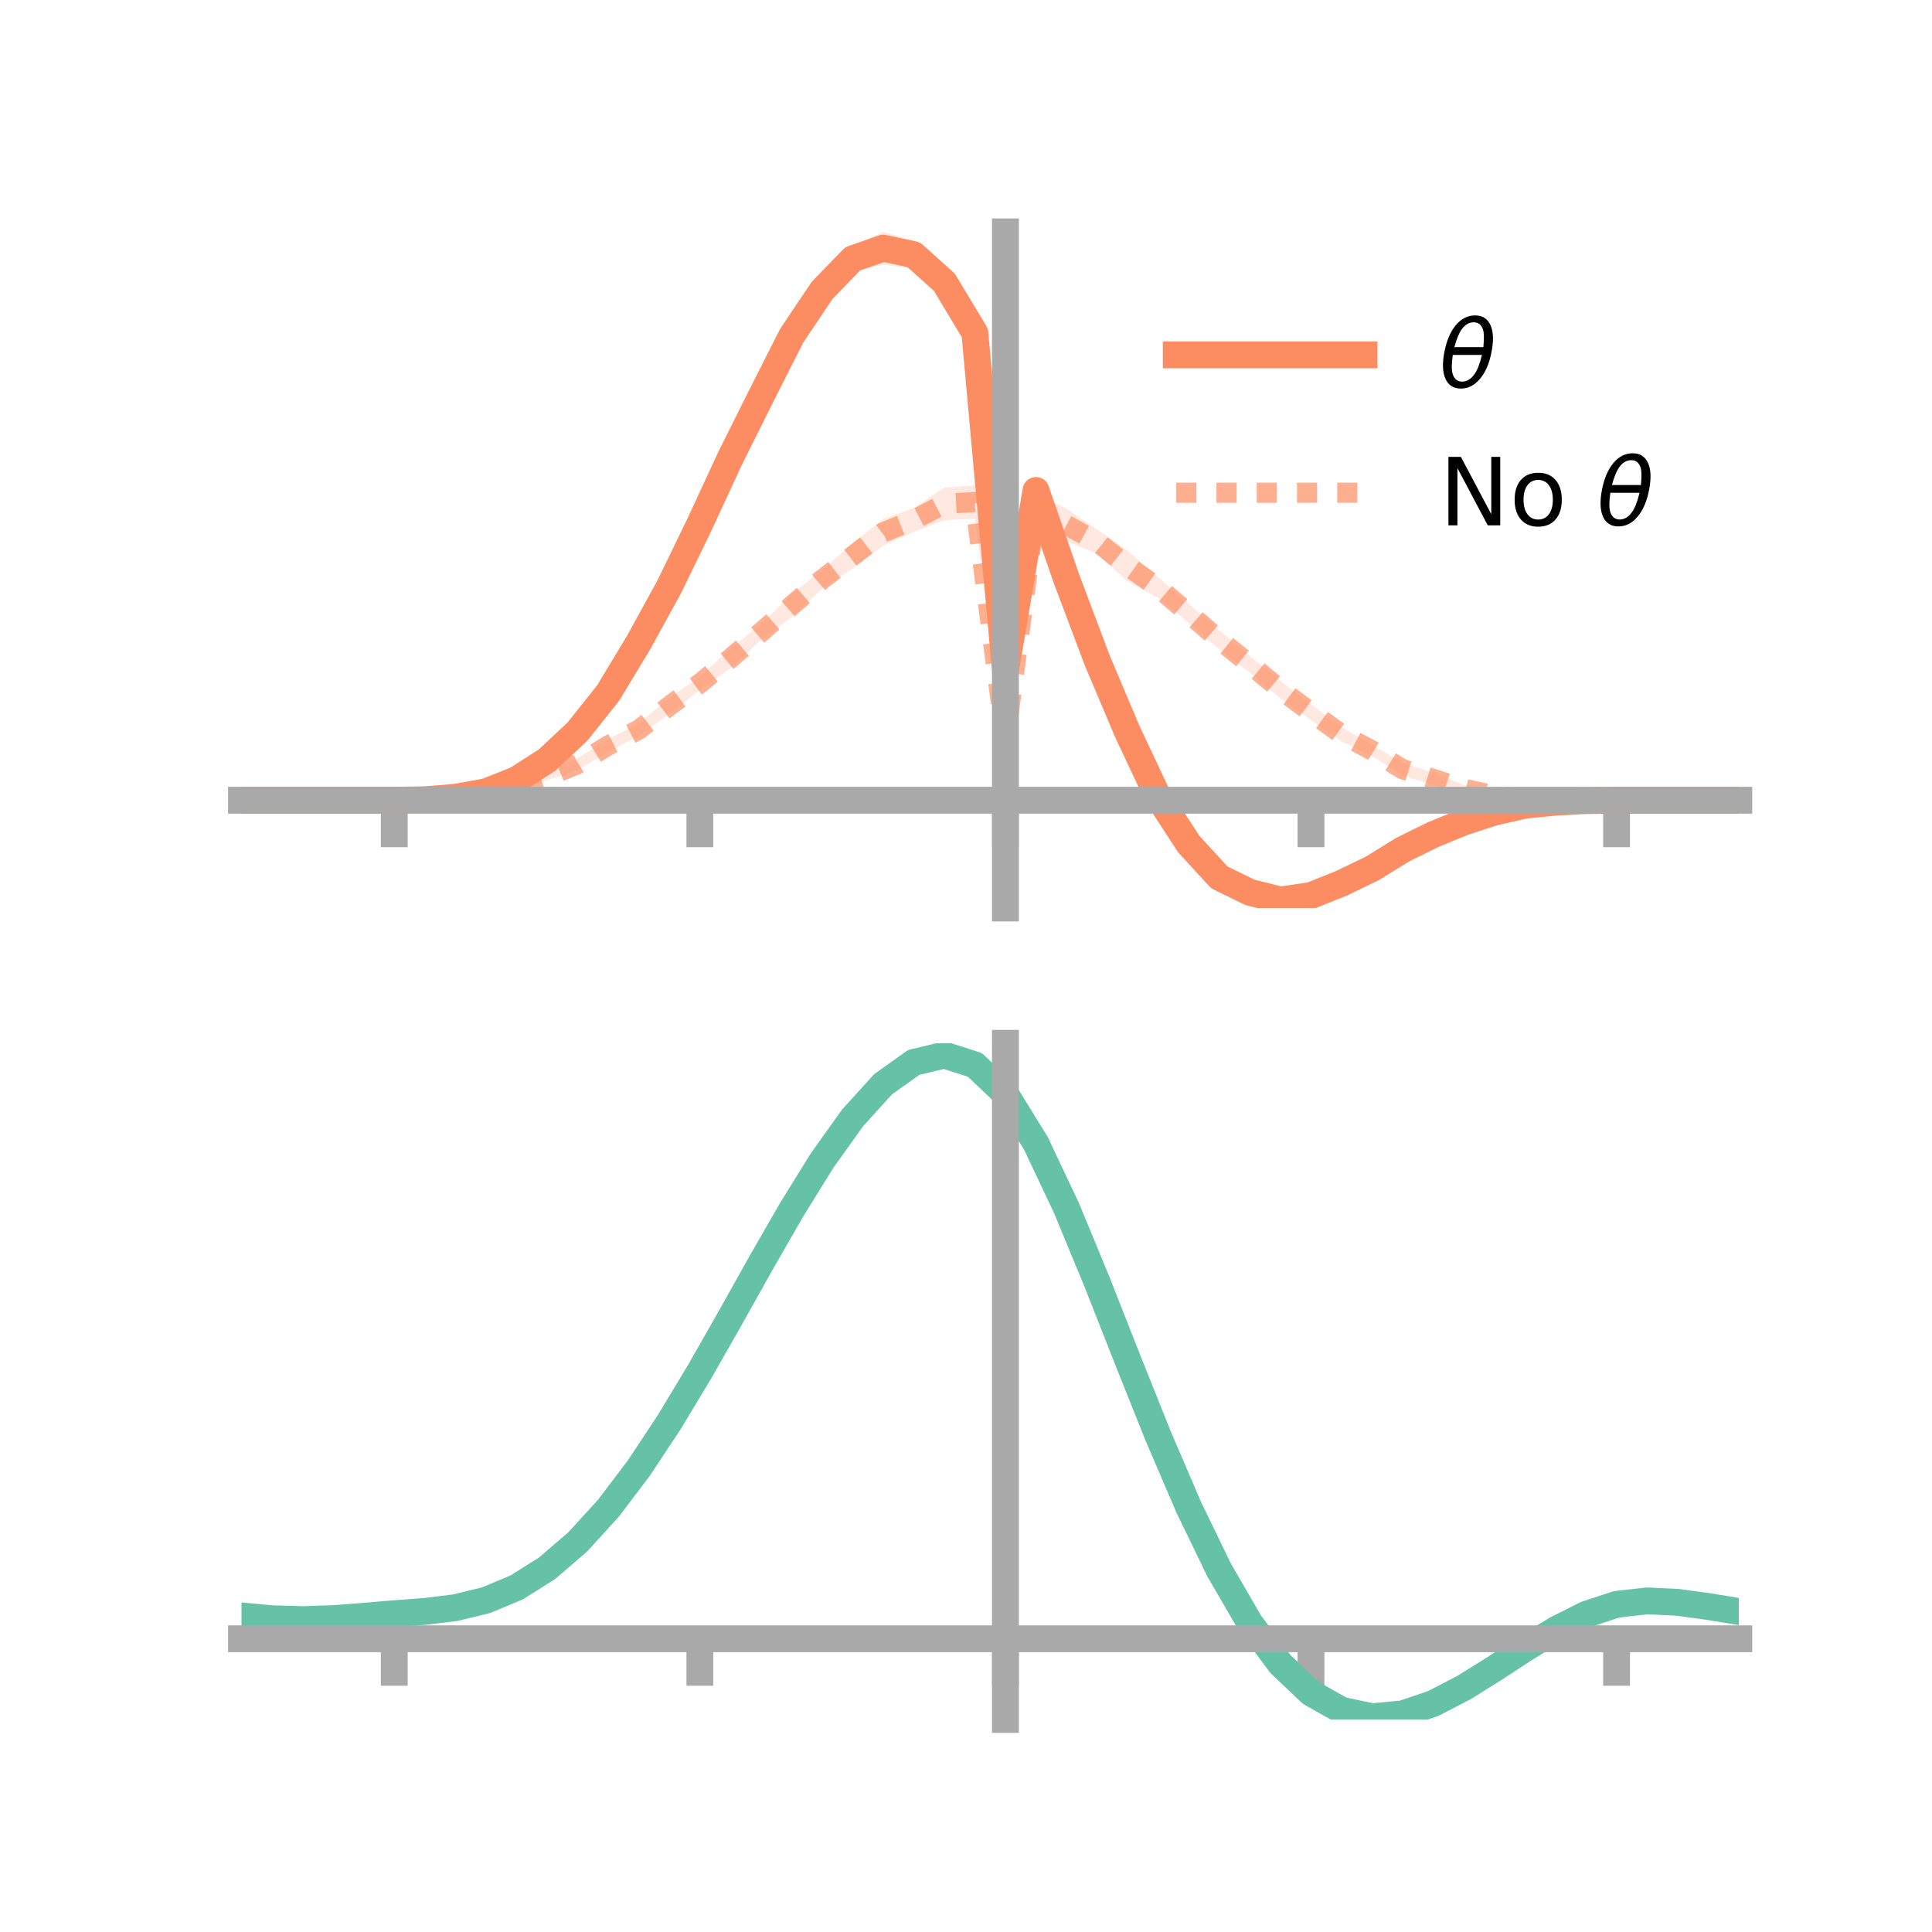 <?xml version="1.0" encoding="utf-8" standalone="no"?>
<!DOCTYPE svg PUBLIC "-//W3C//DTD SVG 1.1//EN"
  "http://www.w3.org/Graphics/SVG/1.1/DTD/svg11.dtd">
<!-- Created with matplotlib (https://matplotlib.org/) -->
<svg height="144pt" version="1.1" viewBox="0 0 144 144" width="144pt" xmlns="http://www.w3.org/2000/svg" xmlns:xlink="http://www.w3.org/1999/xlink">
 <defs>
  <style type="text/css">*{stroke-linecap:butt;stroke-linejoin:round;}</style>
 </defs>
 <g id="figure_1">
  <g id="patch_1">
   <path d="M 0 144 
L 144 144 
L 144 0 
L 0 0 
z
" style="fill:none;"/>
  </g>
  <g id="axes_1">
   <g id="patch_2">
    <path d="M 18 67.68 
L 129.6 67.68 
L 129.6 17.28 
L 18 17.28 
z
" style="fill:none;"/>
   </g>
   <g id="PolyCollection_1">
    <path clip-path="url(#p082b919210)" d="M 18 59.644 
L 18 59.644 
L 20.278 59.644 
L 22.555 59.644 
L 24.833 59.644 
L 27.11 59.644 
L 29.388 59.644 
L 31.665 59.578 
L 33.943 59.336 
L 36.22 58.881 
L 38.498 57.914 
L 40.776 56.372 
L 43.053 54.163 
L 45.331 51.111 
L 47.608 47.329 
L 49.886 43.108 
L 52.163 38.405 
L 54.441 33.373 
L 56.718 28.698 
L 58.996 23.969 
L 61.273 20.822 
L 63.551 18.311 
L 65.829 17.28 
L 68.106 17.935 
L 70.384 19.949 
L 72.661 23.724 
L 74.939 49.721 
L 77.216 35.427 
L 79.494 41.967 
L 81.771 48.211 
L 84.049 53.365 
L 86.327 58.459 
L 88.604 62.102 
L 90.882 64.428 
L 93.159 65.691 
L 95.437 66.484 
L 97.714 66.204 
L 99.992 65.322 
L 102.269 64.212 
L 104.547 62.826 
L 106.824 61.886 
L 109.102 60.989 
L 111.38 60.347 
L 113.657 59.883 
L 115.935 59.705 
L 118.212 59.647 
L 120.49 59.644 
L 122.767 59.644 
L 125.045 59.644 
L 127.322 59.644 
L 129.6 59.644 
L 129.6 59.644 
L 129.6 59.644 
L 127.322 59.644 
L 125.045 59.644 
L 122.767 59.644 
L 120.49 59.644 
L 118.212 59.702 
L 115.935 59.872 
L 113.657 60.142 
L 111.38 60.709 
L 109.102 61.549 
L 106.824 62.521 
L 104.547 63.829 
L 102.269 65.254 
L 99.992 66.342 
L 97.714 67.29 
L 95.437 67.68 
L 93.159 67.331 
L 90.882 66.36 
L 88.604 63.727 
L 86.327 60.371 
L 84.049 55.803 
L 81.771 50.181 
L 79.494 44.33 
L 77.216 37.688 
L 74.939 50.246 
L 72.661 25.907 
L 70.384 22.112 
L 68.106 20.034 
L 65.829 19.713 
L 63.551 20.272 
L 61.273 22.467 
L 58.996 26.123 
L 56.718 30.398 
L 54.441 34.854 
L 52.163 39.665 
L 49.886 44.345 
L 47.608 48.424 
L 45.331 52.184 
L 43.053 54.864 
L 40.776 56.93 
L 38.498 58.309 
L 36.22 59.146 
L 33.943 59.516 
L 31.665 59.635 
L 29.388 59.644 
L 27.11 59.644 
L 24.833 59.644 
L 22.555 59.644 
L 20.278 59.644 
L 18 59.644 
z
" style="fill:#fc8d62;fill-opacity:0.2;"/>
   </g>
   <g id="PolyCollection_2">
    <path clip-path="url(#p082b919210)" d="M 18 59.644 
L 18 59.644 
L 20.278 59.644 
L 22.555 59.644 
L 24.833 59.644 
L 27.11 59.644 
L 29.388 59.644 
L 31.665 59.586 
L 33.943 59.372 
L 36.22 58.958 
L 38.498 58.373 
L 40.776 57.603 
L 43.053 56.511 
L 45.331 55.081 
L 47.608 53.924 
L 49.886 52.015 
L 52.163 50.448 
L 54.441 48.341 
L 56.718 46.551 
L 58.996 44.288 
L 61.273 42.489 
L 63.551 40.499 
L 65.829 38.682 
L 68.106 37.863 
L 70.384 36.342 
L 72.661 36.183 
L 74.939 54.779 
L 77.216 36.831 
L 79.494 37.917 
L 81.771 39.46 
L 84.049 41.052 
L 86.327 43.027 
L 88.604 45.014 
L 90.882 46.973 
L 93.159 48.899 
L 95.437 50.745 
L 97.714 52.506 
L 99.992 54.183 
L 102.269 55.526 
L 104.547 56.867 
L 106.824 57.587 
L 109.102 58.494 
L 111.38 59.055 
L 113.657 59.389 
L 115.935 59.575 
L 118.212 59.623 
L 120.49 59.644 
L 122.767 59.644 
L 125.045 59.644 
L 127.322 59.644 
L 129.6 59.644 
L 129.6 59.644 
L 129.6 59.644 
L 127.322 59.644 
L 125.045 59.644 
L 122.767 59.644 
L 120.49 59.644 
L 118.212 59.682 
L 115.935 59.735 
L 113.657 59.713 
L 111.38 59.517 
L 109.102 59.084 
L 106.824 58.517 
L 104.547 57.801 
L 102.269 56.348 
L 99.992 55.26 
L 97.714 53.667 
L 95.437 52.055 
L 93.159 50.125 
L 90.882 48.41 
L 88.604 46.436 
L 86.327 44.568 
L 84.049 43.339 
L 81.771 41.291 
L 79.494 40.358 
L 77.216 38.971 
L 74.939 55.254 
L 72.661 38.66 
L 70.384 38.772 
L 68.106 39.64 
L 65.829 40.68 
L 63.551 42.365 
L 61.273 43.887 
L 58.996 46.002 
L 56.718 47.698 
L 54.441 49.8 
L 52.163 51.427 
L 49.886 53.224 
L 47.608 54.851 
L 45.331 56.042 
L 43.053 57.402 
L 40.776 58.157 
L 38.498 58.841 
L 36.22 59.266 
L 33.943 59.515 
L 31.665 59.638 
L 29.388 59.644 
L 27.11 59.644 
L 24.833 59.644 
L 22.555 59.644 
L 20.278 59.644 
L 18 59.644 
z
" style="fill:#fc8d62;fill-opacity:0.2;"/>
   </g>
   <g id="matplotlib.axis_1">
    <g id="xtick_1">
     <g id="line2d_1">
      <defs>
       <path d="M 0 0 
L 0 3.5 
" id="m7efe0d277f" style="stroke:#a9a9a9;stroke-width:2;"/>
      </defs>
      <g>
       <use style="fill:#a9a9a9;stroke:#a9a9a9;stroke-width:2;" x="29.388" xlink:href="#m7efe0d277f" y="59.644"/>
      </g>
     </g>
    </g>
    <g id="xtick_2">
     <g id="line2d_2">
      <g>
       <use style="fill:#a9a9a9;stroke:#a9a9a9;stroke-width:2;" x="52.163" xlink:href="#m7efe0d277f" y="59.644"/>
      </g>
     </g>
    </g>
    <g id="xtick_3">
     <g id="line2d_3">
      <g>
       <use style="fill:#a9a9a9;stroke:#a9a9a9;stroke-width:2;" x="74.939" xlink:href="#m7efe0d277f" y="59.644"/>
      </g>
     </g>
    </g>
    <g id="xtick_4">
     <g id="line2d_4">
      <g>
       <use style="fill:#a9a9a9;stroke:#a9a9a9;stroke-width:2;" x="97.714" xlink:href="#m7efe0d277f" y="59.644"/>
      </g>
     </g>
    </g>
    <g id="xtick_5">
     <g id="line2d_5">
      <g>
       <use style="fill:#a9a9a9;stroke:#a9a9a9;stroke-width:2;" x="120.49" xlink:href="#m7efe0d277f" y="59.644"/>
      </g>
     </g>
    </g>
   </g>
   <g id="matplotlib.axis_2"/>
   <g id="line2d_6">
    <path clip-path="url(#p082b919210)" d="M 18 59.644 
L 20.278 59.644 
L 22.555 59.644 
L 24.833 59.644 
L 27.11 59.644 
L 29.388 59.644 
L 31.665 59.607 
L 33.943 59.426 
L 36.22 59.013 
L 38.498 58.112 
L 40.776 56.651 
L 43.053 54.514 
L 45.331 51.648 
L 47.608 47.877 
L 49.886 43.726 
L 52.163 39.035 
L 54.441 34.113 
L 56.718 29.548 
L 58.996 25.046 
L 61.273 21.645 
L 63.551 19.292 
L 65.829 18.496 
L 68.106 18.984 
L 70.384 21.03 
L 72.661 24.815 
L 74.939 49.984 
L 77.216 36.557 
L 79.494 43.148 
L 81.771 49.196 
L 84.049 54.584 
L 86.327 59.415 
L 88.604 62.915 
L 90.882 65.394 
L 93.159 66.511 
L 95.437 67.082 
L 97.714 66.747 
L 99.992 65.832 
L 102.269 64.733 
L 104.547 63.328 
L 106.824 62.203 
L 109.102 61.269 
L 111.38 60.528 
L 113.657 60.013 
L 115.935 59.788 
L 118.212 59.675 
L 120.49 59.644 
L 122.767 59.644 
L 125.045 59.644 
L 127.322 59.644 
L 129.6 59.644 
" style="fill:none;stroke:#fc8d62;stroke-linecap:square;stroke-width:2;"/>
   </g>
   <g id="line2d_7">
    <path clip-path="url(#p082b919210)" d="M 18 59.644 
L 20.278 59.644 
L 22.555 59.644 
L 24.833 59.644 
L 27.11 59.644 
L 29.388 59.644 
L 31.665 59.612 
L 33.943 59.443 
L 36.22 59.112 
L 38.498 58.607 
L 40.776 57.88 
L 43.053 56.956 
L 45.331 55.562 
L 47.608 54.387 
L 49.886 52.619 
L 52.163 50.938 
L 54.441 49.071 
L 56.718 47.125 
L 58.996 45.145 
L 61.273 43.188 
L 63.551 41.432 
L 65.829 39.681 
L 68.106 38.752 
L 70.384 37.557 
L 72.661 37.422 
L 74.939 55.017 
L 77.216 37.901 
L 79.494 39.138 
L 81.771 40.375 
L 84.049 42.195 
L 86.327 43.798 
L 88.604 45.725 
L 90.882 47.692 
L 93.159 49.512 
L 95.437 51.4 
L 97.714 53.086 
L 99.992 54.722 
L 102.269 55.937 
L 104.547 57.334 
L 106.824 58.052 
L 109.102 58.789 
L 111.38 59.286 
L 113.657 59.551 
L 115.935 59.655 
L 118.212 59.652 
L 120.49 59.644 
L 122.767 59.644 
L 125.045 59.644 
L 127.322 59.644 
L 129.6 59.644 
" style="fill:none;stroke:#fc8d62;stroke-dasharray:1.5,1.5;stroke-dashoffset:0;stroke-opacity:0.7;stroke-width:1.5;"/>
   </g>
   <g id="patch_3">
    <path d="M 74.939 67.68 
L 74.939 17.28 
" style="fill:none;stroke:#a9a9a9;stroke-linecap:square;stroke-linejoin:miter;stroke-width:2;"/>
   </g>
   <g id="patch_4">
    <path d="M 129.6 67.68 
L 129.6 17.28 
" style="fill:none;"/>
   </g>
   <g id="patch_5">
    <path d="M 18 59.644 
L 129.6 59.644 
" style="fill:none;stroke:#a9a9a9;stroke-linecap:square;stroke-linejoin:miter;stroke-width:2;"/>
   </g>
   <g id="patch_6">
    <path d="M 18 17.28 
L 129.6 17.28 
" style="fill:none;"/>
   </g>
   <g id="legend_1">
    <g id="line2d_8">
     <path d="M 87.67 26.449 
L 101.67 26.449 
" style="fill:none;stroke:#fc8d62;stroke-linecap:square;stroke-width:2;"/>
    </g>
    <g id="line2d_9"/>
    <g id="text_1">
     <!-- $\theta$ -->
     <g transform="translate(107.27 28.899)scale(0.07 -0.07)">
      <defs>
       <path d="M 45.516 34.672 
L 14.453 34.672 
Q 12.359 20.062 14.5 13.875 
Q 17.188 6.25 24.469 6.25 
Q 31.781 6.25 37.359 13.922 
Q 42.234 20.656 45.516 34.672 
z
M 47.016 42.969 
Q 48.344 56.844 46.625 61.719 
Q 43.953 69.438 36.766 69.438 
Q 29.297 69.438 23.828 61.812 
Q 19.531 55.672 16.156 42.969 
z
M 38.188 76.766 
Q 49.906 76.766 54.594 66.406 
Q 59.281 56.109 55.719 37.844 
Q 52.203 19.625 43.453 9.281 
Q 34.766 -1.125 23.047 -1.125 
Q 11.281 -1.125 6.641 9.281 
Q 2 19.625 5.516 37.844 
Q 9.078 56.109 17.719 66.406 
Q 26.422 76.766 38.188 76.766 
z
" id="DejaVuSans-Oblique-952"/>
      </defs>
      <use transform="translate(0 0.234)" xlink:href="#DejaVuSans-Oblique-952"/>
     </g>
    </g>
    <g id="line2d_10">
     <path d="M 87.67 36.724 
L 101.67 36.724 
" style="fill:none;stroke:#fc8d62;stroke-dasharray:1.5,1.5;stroke-dashoffset:0;stroke-opacity:0.7;stroke-width:1.5;"/>
    </g>
    <g id="line2d_11"/>
    <g id="text_2">
     <!-- No $\theta$ -->
     <g transform="translate(107.27 39.174)scale(0.07 -0.07)">
      <defs>
       <path d="M 9.812 72.906 
L 23.094 72.906 
L 55.422 11.922 
L 55.422 72.906 
L 64.984 72.906 
L 64.984 0 
L 51.703 0 
L 19.391 60.984 
L 19.391 0 
L 9.812 0 
z
" id="DejaVuSans-78"/>
       <path d="M 30.609 48.391 
Q 23.391 48.391 19.188 42.75 
Q 14.984 37.109 14.984 27.297 
Q 14.984 17.484 19.156 11.844 
Q 23.344 6.203 30.609 6.203 
Q 37.797 6.203 41.984 11.859 
Q 46.188 17.531 46.188 27.297 
Q 46.188 37.016 41.984 42.703 
Q 37.797 48.391 30.609 48.391 
z
M 30.609 56 
Q 42.328 56 49.016 48.375 
Q 55.719 40.766 55.719 27.297 
Q 55.719 13.875 49.016 6.219 
Q 42.328 -1.422 30.609 -1.422 
Q 18.844 -1.422 12.172 6.219 
Q 5.516 13.875 5.516 27.297 
Q 5.516 40.766 12.172 48.375 
Q 18.844 56 30.609 56 
z
" id="DejaVuSans-111"/>
       <path id="DejaVuSans-32"/>
      </defs>
      <use transform="translate(0 0.234)" xlink:href="#DejaVuSans-78"/>
      <use transform="translate(74.805 0.234)" xlink:href="#DejaVuSans-111"/>
      <use transform="translate(135.986 0.234)" xlink:href="#DejaVuSans-32"/>
      <use transform="translate(167.773 0.234)" xlink:href="#DejaVuSans-Oblique-952"/>
     </g>
    </g>
   </g>
  </g>
  <g id="axes_2">
   <g id="patch_7">
    <path d="M 18 128.16 
L 129.6 128.16 
L 129.6 77.76 
L 18 77.76 
z
" style="fill:none;"/>
   </g>
   <g id="PolyCollection_3">
    <path clip-path="url(#pd83943f822)" d="M 18 120.481 
L 18 120.4 
L 20.278 120.622 
L 22.555 120.687 
L 24.833 120.605 
L 27.11 120.423 
L 29.388 120.22 
L 31.665 120.047 
L 33.943 119.762 
L 36.22 119.203 
L 38.498 118.245 
L 40.776 116.794 
L 43.053 114.8 
L 45.331 112.253 
L 47.608 109.186 
L 49.886 105.668 
L 52.163 101.799 
L 54.441 97.71 
L 56.718 93.555 
L 58.996 89.509 
L 61.273 85.761 
L 63.551 82.51 
L 65.829 79.959 
L 68.106 78.31 
L 70.384 77.76 
L 72.661 78.499 
L 74.939 80.696 
L 77.216 84.441 
L 79.494 89.331 
L 81.771 94.917 
L 84.049 100.781 
L 86.327 106.558 
L 88.604 111.946 
L 90.882 116.711 
L 93.159 120.689 
L 95.437 123.784 
L 97.714 125.966 
L 99.992 127.262 
L 102.269 127.751 
L 104.547 127.546 
L 106.824 126.786 
L 109.102 125.626 
L 111.38 124.23 
L 113.657 122.761 
L 115.935 121.38 
L 118.212 120.24 
L 120.49 119.494 
L 122.767 119.238 
L 125.045 119.353 
L 127.322 119.674 
L 129.6 120.06 
L 129.6 120.167 
L 129.6 120.167 
L 127.322 119.806 
L 125.045 119.505 
L 122.767 119.402 
L 120.49 119.662 
L 118.212 120.414 
L 115.935 121.574 
L 113.657 122.995 
L 111.38 124.511 
L 109.102 125.953 
L 106.824 127.151 
L 104.547 127.938 
L 102.269 128.16 
L 99.992 127.684 
L 97.714 126.409 
L 95.437 124.271 
L 93.159 121.252 
L 90.882 117.384 
L 88.604 112.756 
L 86.327 107.524 
L 84.049 101.911 
L 81.771 96.209 
L 79.494 90.773 
L 77.216 86.013 
L 74.939 82.37 
L 72.661 80.238 
L 70.384 79.525 
L 68.106 80.06 
L 65.829 81.656 
L 63.551 84.118 
L 61.273 87.248 
L 58.996 90.849 
L 56.718 94.729 
L 54.441 98.708 
L 52.163 102.619 
L 49.886 106.317 
L 47.608 109.68 
L 45.331 112.615 
L 43.053 115.06 
L 40.776 116.987 
L 38.498 118.402 
L 36.22 119.344 
L 33.943 119.892 
L 31.665 120.167 
L 29.388 120.329 
L 27.11 120.515 
L 24.833 120.678 
L 22.555 120.747 
L 20.278 120.683 
L 18 120.481 
z
" style="fill:#66c2a5;fill-opacity:0.2;"/>
   </g>
   <g id="matplotlib.axis_3">
    <g id="xtick_6">
     <g id="line2d_12">
      <g>
       <use style="fill:#a9a9a9;stroke:#a9a9a9;stroke-width:2;" x="29.388" xlink:href="#m7efe0d277f" y="122.146"/>
      </g>
     </g>
    </g>
    <g id="xtick_7">
     <g id="line2d_13">
      <g>
       <use style="fill:#a9a9a9;stroke:#a9a9a9;stroke-width:2;" x="52.163" xlink:href="#m7efe0d277f" y="122.146"/>
      </g>
     </g>
    </g>
    <g id="xtick_8">
     <g id="line2d_14">
      <g>
       <use style="fill:#a9a9a9;stroke:#a9a9a9;stroke-width:2;" x="74.939" xlink:href="#m7efe0d277f" y="122.146"/>
      </g>
     </g>
    </g>
    <g id="xtick_9">
     <g id="line2d_15">
      <g>
       <use style="fill:#a9a9a9;stroke:#a9a9a9;stroke-width:2;" x="97.714" xlink:href="#m7efe0d277f" y="122.146"/>
      </g>
     </g>
    </g>
    <g id="xtick_10">
     <g id="line2d_16">
      <g>
       <use style="fill:#a9a9a9;stroke:#a9a9a9;stroke-width:2;" x="120.49" xlink:href="#m7efe0d277f" y="122.146"/>
      </g>
     </g>
    </g>
   </g>
   <g id="matplotlib.axis_4"/>
   <g id="line2d_17">
    <path clip-path="url(#pd83943f822)" d="M 18 120.441 
L 20.278 120.652 
L 22.555 120.717 
L 24.833 120.642 
L 27.11 120.469 
L 29.388 120.275 
L 31.665 120.107 
L 33.943 119.827 
L 36.22 119.273 
L 38.498 118.323 
L 40.776 116.891 
L 43.053 114.93 
L 45.331 112.434 
L 47.608 109.433 
L 49.886 105.992 
L 52.163 102.209 
L 54.441 98.209 
L 56.718 94.142 
L 58.996 90.179 
L 61.273 86.504 
L 63.551 83.314 
L 65.829 80.807 
L 68.106 79.185 
L 70.384 78.642 
L 72.661 79.369 
L 74.939 81.533 
L 77.216 85.227 
L 79.494 90.052 
L 81.771 95.563 
L 84.049 101.346 
L 86.327 107.041 
L 88.604 112.351 
L 90.882 117.047 
L 93.159 120.971 
L 95.437 124.028 
L 97.714 126.187 
L 99.992 127.473 
L 102.269 127.955 
L 104.547 127.742 
L 106.824 126.968 
L 109.102 125.79 
L 111.38 124.37 
L 113.657 122.878 
L 115.935 121.477 
L 118.212 120.327 
L 120.49 119.578 
L 122.767 119.32 
L 125.045 119.429 
L 127.322 119.74 
L 129.6 120.113 
" style="fill:none;stroke:#66c2a5;stroke-linecap:square;stroke-width:2;"/>
   </g>
   <g id="patch_8">
    <path d="M 74.939 128.16 
L 74.939 77.76 
" style="fill:none;stroke:#a9a9a9;stroke-linecap:square;stroke-linejoin:miter;stroke-width:2;"/>
   </g>
   <g id="patch_9">
    <path d="M 129.6 128.16 
L 129.6 77.76 
" style="fill:none;"/>
   </g>
   <g id="patch_10">
    <path d="M 18 122.146 
L 129.6 122.146 
" style="fill:none;stroke:#a9a9a9;stroke-linecap:square;stroke-linejoin:miter;stroke-width:2;"/>
   </g>
   <g id="patch_11">
    <path d="M 18 77.76 
L 129.6 77.76 
" style="fill:none;"/>
   </g>
  </g>
 </g>
 <defs>
  <clipPath id="p082b919210">
   <rect height="50.4" width="111.6" x="18" y="17.28"/>
  </clipPath>
  <clipPath id="pd83943f822">
   <rect height="50.4" width="111.6" x="18" y="77.76"/>
  </clipPath>
 </defs>
</svg>
